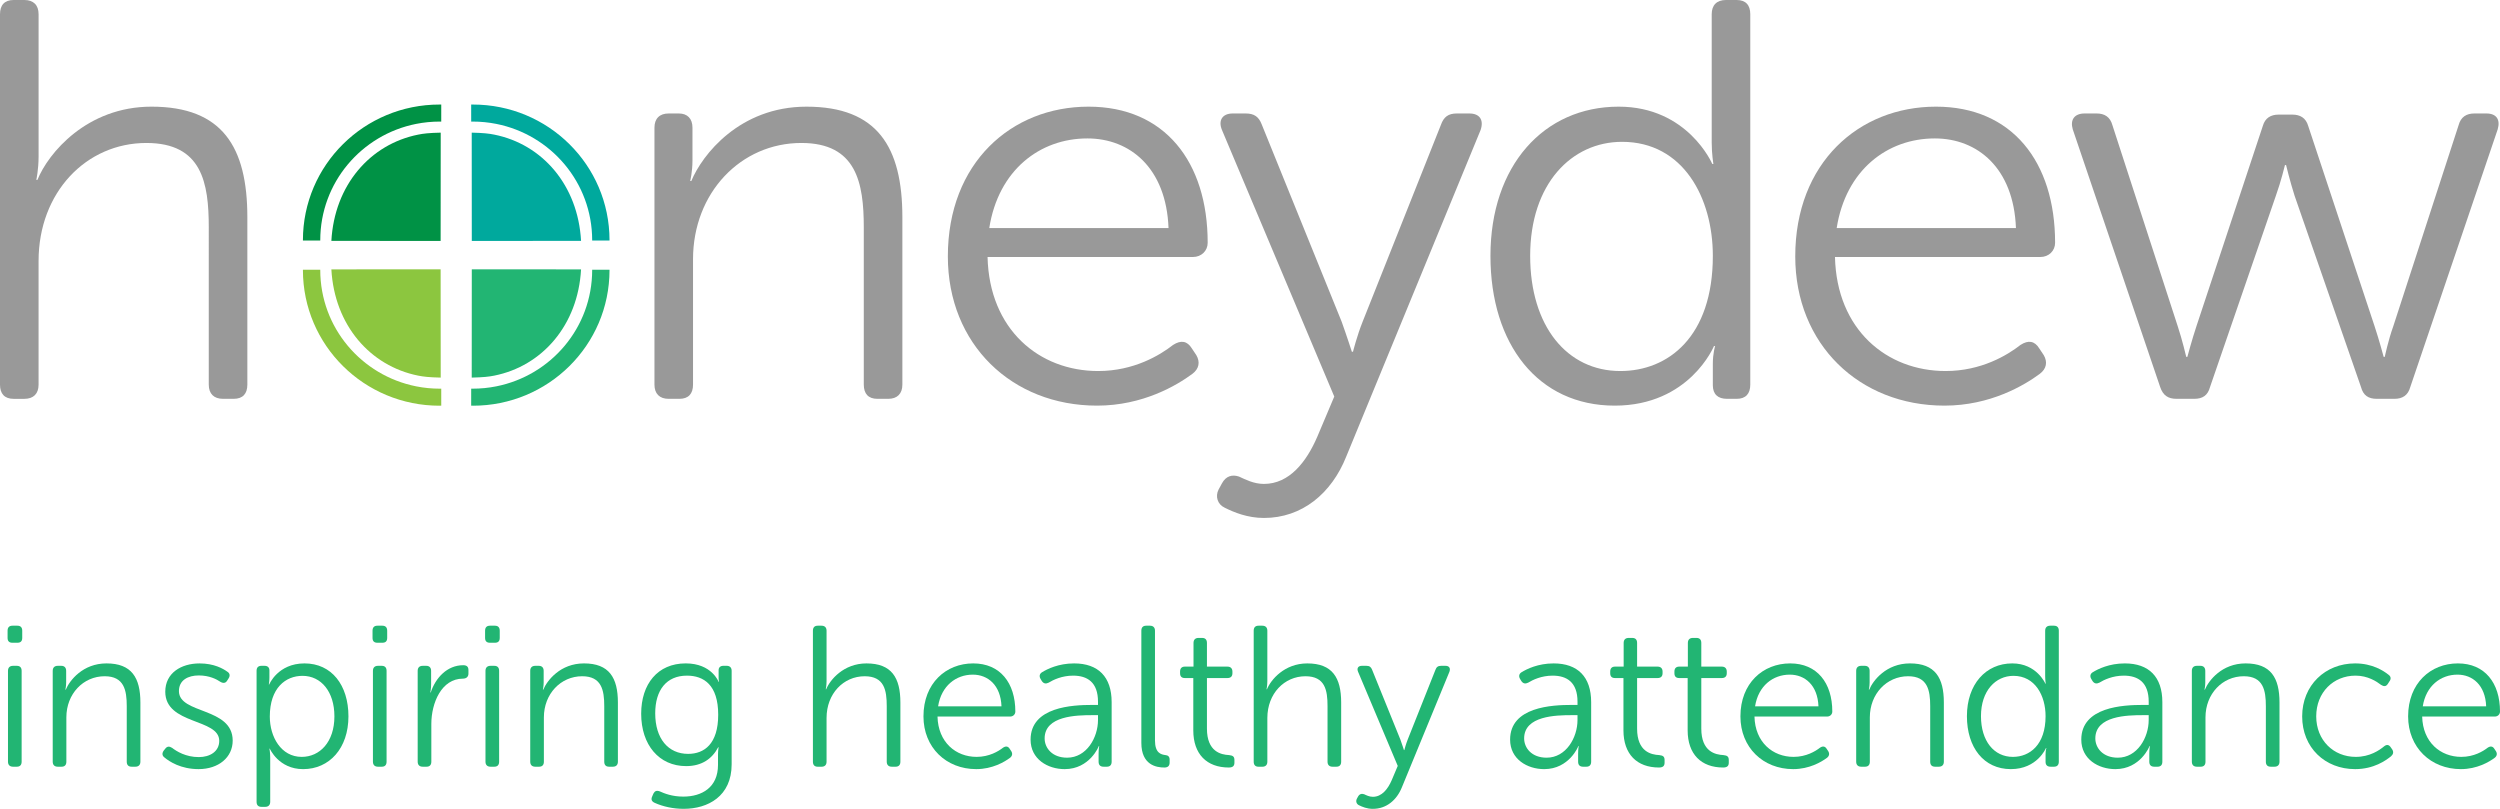 <svg xmlns="http://www.w3.org/2000/svg" xmlns:xlink="http://www.w3.org/1999/xlink" version="1.1" id="Layer_1" x="0px" y="0px" style="enable-background:new 0 0 3000 1122;" xml:space="preserve" viewBox="144.95 122.59 2710.09 876.82">
<style type="text/css">
	.st0{fill:#999999;}
	.st1{fill:#22B573;}
	.st2{fill:#009245;}
	.st3{fill:#00A99D;}
	.st4{fill:#8CC63F;}
</style>
<g>
	<path class="st0" d="M144.96,137.97c0-9.84,4.92-15.38,14.76-15.38h11.68c9.84,0,15.38,5.54,15.38,15.38v154.36   c0,14.14-2.46,25.21-2.46,25.21h1.23c11.69-28.9,53.51-79.33,123.61-79.33c76.87,0,103.93,43.66,103.93,119.92v181.42   c0,9.84-4.92,15.38-14.76,15.38h-11.69c-9.84,0-15.37-5.54-15.37-15.38V369.21c0-48.58-7.38-91.63-67.65-91.63   c-65.19,0-116.85,53.51-116.85,127.92v134.07c0,9.84-5.53,15.38-15.38,15.38h-11.68c-9.84,0-14.76-5.54-14.76-15.38V137.97z"/>
	<path class="st0" d="M854.41,260.97c0-9.84,5.53-15.37,15.37-15.37h11.07c9.22,0,14.76,5.53,14.76,15.37v35.67   c0,12.3-2.46,22.14-2.46,22.14h1.23c11.68-28.29,52.27-80.56,124.84-80.56c76.87,0,103.93,43.66,103.93,119.92v181.42   c0,9.84-5.54,15.38-15.37,15.38h-11.69c-9.84,0-14.76-5.54-14.76-15.38V369.21c0-48.58-7.99-91.63-67.65-91.63   c-65.8,0-117.46,54.12-117.46,126.07v135.91c0,9.84-4.92,15.38-14.76,15.38h-11.68c-9.84,0-15.37-5.54-15.37-15.38V260.97z"/>
	<path class="st0" d="M1324.97,238.21c82.41,0,129.15,59.65,129.15,147.6c0,8.61-6.76,15.38-15.99,15.38H1215.5   c1.85,78.72,55.96,123.61,119.92,123.61c38.74,0,67.03-17.22,81.18-28.29c8.61-5.54,15.37-4.3,20.29,3.69l4.92,7.38   c4.3,7.38,3.07,14.76-4.3,20.29c-16.61,12.3-53.51,34.44-103.32,34.44c-92.25,0-161.74-66.42-161.74-161.75   C1172.45,299.1,1241.33,238.21,1324.97,238.21z M1411.68,369.82c-2.46-65.19-41.82-97.17-87.94-97.17   c-51.66,0-96.56,34.44-106.39,97.17H1411.68z"/>
	<path class="st0" d="M1488.03,639.19c6.76,3.07,15.99,7.99,27.06,7.99c27.67,0,46.12-23.98,57.81-51.04l18.45-43.67l-121.77-289.04   c-4.3-10.46,0.61-17.83,11.68-17.83h14.15c9.22,0,14.14,3.69,17.22,11.68l86.72,214.02c5.53,15.37,11.07,32.59,11.07,32.59h1.23   c0,0,4.31-17.22,10.46-32.59l84.87-213.4c3.07-8.61,7.99-12.3,17.22-12.3h13.53c11.07,0,15.99,6.76,12.3,17.83l-145.75,354.23   c-15.99,39.98-47.97,66.42-89.17,66.42c-17.84,0-32.6-6.15-42.44-11.07c-7.99-3.69-10.46-12.3-6.76-19.68l3.69-6.76   C1473.89,638.57,1480.65,636.73,1488.03,639.19z"/>
	<path class="st0" d="M1899.65,238.21c75.03,0,101.47,62.12,101.47,62.12h1.23c0,0-1.85-10.46-1.85-23.37V137.97   c0-9.84,5.53-15.38,15.37-15.38h11.68c9.84,0,14.76,5.54,14.76,15.38v401.59c0,9.84-4.92,15.38-14.76,15.38h-10.46   c-9.84,0-15.37-4.92-15.37-14.76V516.8c0-11.07,2.46-19.07,2.46-19.07h-1.23c0,0-26.44,64.58-107.62,64.58   c-83.02,0-134.68-66.42-134.68-162.36C1760.66,302.17,1818.47,238.21,1899.65,238.21z M1901.49,524.8   c51.65,0,100.24-36.9,100.24-124.85c0-62.73-31.98-123.61-98.4-123.61c-54.73,0-99.62,45.51-99.62,123.61   C1803.71,476.22,1843.68,524.8,1901.49,524.8z"/>
	<path class="st0" d="M2243.6,238.21c82.41,0,129.15,59.65,129.15,147.6c0,8.61-6.76,15.38-15.99,15.38h-222.63   c1.85,78.72,55.96,123.61,119.92,123.61c38.74,0,67.03-17.22,81.18-28.29c8.6-5.54,15.37-4.3,20.29,3.69l4.92,7.38   c4.3,7.38,3.07,14.76-4.31,20.29c-16.6,12.3-53.5,34.44-103.32,34.44c-92.25,0-161.75-66.42-161.75-161.75   C2091.08,299.1,2159.96,238.21,2243.6,238.21z M2330.31,369.82c-2.46-65.19-41.82-97.17-87.94-97.17   c-51.66,0-96.56,34.44-106.39,97.17H2330.31z"/>
	<path class="st0" d="M2391.9,262.81c-3.07-10.45,1.84-17.22,12.91-17.22h12.92c8.61,0,14.76,3.69,17.22,12.91l70.72,217.71   c4.92,14.76,9.23,33.21,9.23,33.21h1.23c0,0,4.92-18.45,9.84-33.21l71.95-217.09c2.46-8.61,8.61-12.3,17.22-12.3h14.76   c8.61,0,14.76,3.69,17.22,12.3l71.95,217.09c4.92,14.76,9.84,33.21,9.84,33.21h1.23c0,0,3.69-17.84,9.23-33.21l70.72-217.71   c2.46-9.22,8.61-12.91,17.22-12.91h12.92c11.07,0,15.38,6.76,12.3,17.22l-94.71,279.21c-2.46,9.22-8.61,12.91-17.22,12.91h-19.07   c-9.23,0-14.76-3.69-17.22-12.91l-71.95-207.26c-4.92-15.38-9.22-33.21-9.22-33.21h-1.23c0,0-4.3,17.83-9.84,33.21l-71.34,207.26   c-2.46,9.22-8,12.91-17.22,12.91h-19.07c-9.23,0-14.76-3.69-17.84-12.91L2391.9,262.81z"/>
	<g>
		<g>
			<path class="st1" d="M153.17,814.13v-7.83c0-3.48,1.74-5.43,5.22-5.43h5.44c3.48,0,5.22,1.96,5.22,5.43v7.83     c0,3.48-1.74,5.22-5.22,5.22h-5.44C154.91,819.35,153.17,817.6,153.17,814.13z M153.61,849.79c0-3.48,1.96-5.43,5.44-5.43h4.13     c3.48,0,5.22,1.96,5.22,5.43v98.51c0,3.48-1.74,5.43-5.22,5.43h-4.13c-3.48,0-5.44-1.96-5.44-5.43V849.79z"/>
			<path class="st1" d="M202.1,849.79c0-3.48,1.96-5.43,5.44-5.43h3.91c3.26,0,5.22,1.96,5.22,5.43v12.61     c0,4.35-0.87,7.83-0.87,7.83h0.44c4.13-10,18.48-28.49,44.15-28.49c27.18,0,36.75,15.44,36.75,42.41v64.15     c0,3.48-1.96,5.43-5.44,5.43h-4.13c-3.48,0-5.22-1.96-5.22-5.43v-60.24c0-17.18-2.83-32.4-23.92-32.4     c-23.27,0-41.54,19.14-41.54,44.58v48.06c0,3.48-1.74,5.43-5.22,5.43h-4.13c-3.48,0-5.44-1.96-5.44-5.43V849.79z"/>
			<path class="st1" d="M322.38,936.34l1.74-2.17c1.96-2.61,4.35-2.83,7.39-0.87c4.78,3.7,14.79,10,28.92,10     c12.18,0,22.18-6.09,22.18-17.61c0-24.58-58.5-17.18-58.5-53.28c0-20.23,17.18-30.66,37.19-30.66c15.66,0,25.44,5.65,30.01,8.92     c2.83,1.74,3.26,4.35,1.52,7.17l-1.52,2.39c-1.74,3.04-4.35,3.26-7.39,1.52c-4.13-2.82-11.96-6.96-23.48-6.96     c-11.53,0-21.53,5-21.53,16.96c0,25.23,58.28,17.18,58.28,53.71c0,18.05-15.22,30.88-36.97,30.88     c-19.14,0-31.53-8.05-36.97-12.61C320.64,941.78,320.42,939.17,322.38,936.34z"/>
			<path class="st1" d="M423.08,849.79c0-3.48,1.74-5.43,5.22-5.43h3.48c3.48,0,5.22,1.96,5.22,5v7.83c0,4.35-0.65,7.39-0.65,7.39     h0.43c0,0,9.35-22.84,38.27-22.84c29.36,0,47.62,23.49,47.62,57.41c0,34.58-20.66,57.2-49.15,57.2     c-26.53,0-36.1-22.18-36.1-22.18H437c0,0,0.87,3.91,0.87,9.57v48.06c0,3.48-1.96,5.44-5.43,5.44h-4.13     c-3.48,0-5.22-1.96-5.22-5.44V849.79z M472.01,943.08c19.57,0,35.45-16.09,35.45-43.93c0-26.74-14.35-43.92-34.58-43.92     c-18.27,0-35.45,13.05-35.45,44.14C437.43,921.33,449.61,943.08,472.01,943.08z"/>
			<path class="st1" d="M548.79,814.13v-7.83c0-3.48,1.74-5.43,5.22-5.43h5.44c3.48,0,5.22,1.96,5.22,5.43v7.83     c0,3.48-1.74,5.22-5.22,5.22h-5.44C550.53,819.35,548.79,817.6,548.79,814.13z M549.22,849.79c0-3.48,1.96-5.43,5.44-5.43h4.13     c3.48,0,5.22,1.96,5.22,5.43v98.51c0,3.48-1.74,5.43-5.22,5.43h-4.13c-3.48,0-5.44-1.96-5.44-5.43V849.79z"/>
			<path class="st1" d="M597.72,849.79c0-3.48,1.96-5.43,5.44-5.43h3.91c3.26,0,5.22,1.96,5.22,5.43v14.79     c0,4.78-0.87,8.69-0.87,8.69h0.44c5.22-15.87,17.83-29.57,35.23-29.57c3.92,0,5.66,1.74,5.66,5.22v3.91     c0,3.48-2.39,5.44-6.09,5.44c-23.05,0-34.14,26.31-34.14,49.14v40.89c0,3.48-1.74,5.43-5.22,5.43h-4.13     c-3.48,0-5.44-1.96-5.44-5.43V849.79z"/>
			<path class="st1" d="M670.8,814.13v-7.83c0-3.48,1.74-5.43,5.22-5.43h5.44c3.48,0,5.22,1.96,5.22,5.43v7.83     c0,3.48-1.74,5.22-5.22,5.22h-5.44C672.54,819.35,670.8,817.6,670.8,814.13z M671.23,849.79c0-3.48,1.96-5.43,5.44-5.43h4.13     c3.48,0,5.22,1.96,5.22,5.43v98.51c0,3.48-1.74,5.43-5.22,5.43h-4.13c-3.48,0-5.44-1.96-5.44-5.43V849.79z"/>
			<path class="st1" d="M719.73,849.79c0-3.48,1.96-5.43,5.44-5.43h3.91c3.26,0,5.22,1.96,5.22,5.43v12.61     c0,4.35-0.87,7.83-0.87,7.83h0.44c4.13-10,18.48-28.49,44.15-28.49c27.18,0,36.75,15.44,36.75,42.41v64.15     c0,3.48-1.96,5.43-5.44,5.43h-4.13c-3.48,0-5.22-1.96-5.22-5.43v-60.24c0-17.18-2.83-32.4-23.92-32.4     c-23.27,0-41.53,19.14-41.53,44.58v48.06c0,3.48-1.74,5.43-5.22,5.43h-4.13c-3.48,0-5.44-1.96-5.44-5.43V849.79z"/>
			<path class="st1" d="M860.23,980.49c4.78,2.17,13.26,5.65,25.44,5.65c20.22,0,37.62-10,37.62-34.36v-11.31     c0-4.13,0.65-7.83,0.65-7.83h-0.43c-6.52,12.39-17.61,20.44-34.79,20.44c-29.36,0-48.71-23.05-48.71-56.76     c0-32.18,17.83-54.59,48.28-54.59c28.27,0,35.66,20.01,35.66,20.01h0.44c0,0-0.44-1.52-0.44-3.7v-8.91     c0-2.83,1.74-4.79,5.22-4.79h3.48c3.48,0,5.43,1.96,5.43,5.43v101.34c0,34.8-25.88,48.28-51.97,48.28     c-11.31,0-22.4-2.39-31.53-6.53c-3.26-1.52-4.13-3.7-2.61-6.96l1.31-3.05C854.79,980.05,856.75,979.18,860.23,980.49z      M923.51,897.41c0-32.4-15.66-42.4-33.92-42.4c-22.18,0-34.36,15.66-34.36,40.88c0,27.4,14.13,43.93,35.66,43.93     C908.29,939.82,923.51,929.16,923.51,897.41z"/>
			<path class="st1" d="M1026.18,806.3c0-3.48,1.74-5.43,5.22-5.43h4.13c3.48,0,5.44,1.96,5.44,5.43v54.59c0,5-0.87,8.91-0.87,8.91     h0.44c4.13-10.22,18.92-28.05,43.71-28.05c27.18,0,36.75,15.44,36.75,42.41v64.15c0,3.48-1.74,5.43-5.22,5.43h-4.13     c-3.48,0-5.44-1.96-5.44-5.43v-60.24c0-17.18-2.61-32.4-23.92-32.4c-23.05,0-41.32,18.92-41.32,45.24v47.41     c0,3.48-1.96,5.43-5.44,5.43h-4.13c-3.48,0-5.22-1.96-5.22-5.43V806.3z"/>
			<path class="st1" d="M1199.94,841.74c29.14,0,45.67,21.1,45.67,52.19c0,3.05-2.39,5.43-5.65,5.43h-78.72     c0.65,27.84,19.79,43.71,42.4,43.71c13.7,0,23.71-6.09,28.71-10c3.04-1.96,5.44-1.52,7.17,1.31l1.74,2.61     c1.52,2.61,1.08,5.22-1.52,7.18c-5.87,4.35-18.92,12.18-36.53,12.18c-32.62,0-57.19-23.48-57.19-57.2     C1146.01,863.27,1170.37,841.74,1199.94,841.74z M1230.6,888.28c-0.87-23.05-14.79-34.36-31.09-34.36     c-18.27,0-34.14,12.18-37.62,34.36H1230.6z"/>
			<path class="st1" d="M1328.91,886.76h6.31v-3.48c0-21.09-11.52-28.27-26.97-28.27c-12.18,0-21.53,4.56-26.53,7.61     c-3.04,1.52-5.44,1.08-7.39-1.74l-1.3-2.17c-1.74-2.83-1.31-5.65,1.52-7.39c5.65-3.48,17.83-9.57,34.79-9.57     c26.1,0,40.67,14.57,40.67,41.97v64.59c0,3.48-1.74,5.43-5.22,5.43h-3.48c-3.48,0-5.44-1.74-5.44-5.43v-8.7     c0-5,0.65-8.26,0.65-8.26h-0.44c0.22,0-9.78,25.01-36.97,25.01c-18.48,0-36.97-10.88-36.97-31.97     C1262.15,888.72,1307.82,886.76,1328.91,886.76z M1301.73,943.95c21.09,0,33.49-21.75,33.49-40.89v-5.22h-6.09     c-17.18,0-51.76,0.65-51.76,25.22C1277.37,933.29,1285.42,943.95,1301.73,943.95z"/>
			<path class="st1" d="M1382.21,806.3c0-3.48,1.74-5.43,5.22-5.43h4.13c3.48,0,5.43,1.96,5.43,5.43v118.95     c0,13.7,6.53,15.23,11.31,15.87c2.61,0.22,4.57,1.53,4.57,4.79v3.26c0,3.27-1.52,5.44-5.65,5.44c-8.92,0-25.01-2.83-25.01-26.75     V806.3z"/>
			<path class="st1" d="M1438.54,857.62h-9.13c-3.48,0-5.22-1.74-5.22-5.22v-1.74c0-3.48,1.74-5.44,5.22-5.44h9.35v-25.66     c0-3.48,1.96-5.44,5.43-5.44h3.91c3.48,0,5.22,1.96,5.22,5.44v25.66h22.18c3.48,0,5.44,1.96,5.44,5.44v1.74     c0,3.48-1.96,5.22-5.44,5.22h-22.18v54.8c0,25.22,15.44,28.27,23.92,28.7c4.35,0.44,5.87,1.74,5.87,5.44v2.82     c0,3.48-1.74,5.22-6.09,5.22c-23.92,0-38.49-14.57-38.49-40.23V857.62z"/>
			<path class="st1" d="M1504,806.3c0-3.48,1.74-5.43,5.22-5.43h4.13c3.48,0,5.44,1.96,5.44,5.43v54.59c0,5-0.87,8.91-0.87,8.91     h0.44c4.13-10.22,18.92-28.05,43.71-28.05c27.18,0,36.75,15.44,36.75,42.41v64.15c0,3.48-1.74,5.43-5.22,5.43h-4.13     c-3.48,0-5.43-1.96-5.43-5.43v-60.24c0-17.18-2.61-32.4-23.92-32.4c-23.05,0-41.32,18.92-41.32,45.24v47.41     c0,3.48-1.96,5.43-5.44,5.43h-4.13c-3.48,0-5.22-1.96-5.22-5.43V806.3z"/>
			<path class="st1" d="M1623.62,983.53c2.39,1.08,5.65,2.83,9.57,2.83c9.79,0,16.31-8.48,20.44-18.05l6.52-15.44l-43.06-102.2     c-1.52-3.7,0.22-6.31,4.13-6.31h5c3.26,0,5,1.3,6.08,4.13l30.66,75.68c1.96,5.43,3.91,11.52,3.91,11.52h0.44     c0,0,1.52-6.09,3.7-11.52l30.01-75.46c1.08-3.05,2.83-4.35,6.09-4.35h4.78c3.91,0,5.66,2.39,4.35,6.31l-51.54,125.26     c-5.65,14.14-16.96,23.48-31.53,23.48c-6.31,0-11.52-2.17-15-3.91c-2.83-1.3-3.7-4.35-2.39-6.96l1.3-2.39     C1618.62,983.31,1621.01,982.66,1623.62,983.53z"/>
			<path class="st1" d="M1848.72,886.76h6.31v-3.48c0-21.09-11.53-28.27-26.97-28.27c-12.18,0-21.53,4.56-26.53,7.61     c-3.04,1.52-5.43,1.08-7.39-1.74l-1.3-2.17c-1.74-2.83-1.31-5.65,1.52-7.39c5.65-3.48,17.83-9.57,34.8-9.57     c26.09,0,40.66,14.57,40.66,41.97v64.59c0,3.48-1.74,5.43-5.22,5.43h-3.48c-3.48,0-5.43-1.74-5.43-5.43v-8.7     c0-5,0.65-8.26,0.65-8.26h-0.44c0.22,0-9.79,25.01-36.97,25.01c-18.49,0-36.97-10.88-36.97-31.97     C1781.95,888.72,1827.62,886.76,1848.72,886.76z M1821.53,943.95c21.1,0,33.49-21.75,33.49-40.89v-5.22h-6.09     c-17.18,0-51.76,0.65-51.76,25.22C1797.18,933.29,1805.22,943.95,1821.53,943.95z"/>
			<path class="st1" d="M1904.83,857.62h-9.13c-3.48,0-5.22-1.74-5.22-5.22v-1.74c0-3.48,1.74-5.44,5.22-5.44h9.35v-25.66     c0-3.48,1.96-5.44,5.44-5.44h3.91c3.48,0,5.22,1.96,5.22,5.44v25.66h22.18c3.48,0,5.43,1.96,5.43,5.44v1.74     c0,3.48-1.96,5.22-5.43,5.22h-22.18v54.8c0,25.22,15.44,28.27,23.92,28.7c4.35,0.44,5.87,1.74,5.87,5.44v2.82     c0,3.48-1.74,5.22-6.09,5.22c-23.92,0-38.49-14.57-38.49-40.23V857.62z"/>
			<path class="st1" d="M1974.43,857.62h-9.13c-3.48,0-5.22-1.74-5.22-5.22v-1.74c0-3.48,1.74-5.44,5.22-5.44h9.35v-25.66     c0-3.48,1.96-5.44,5.44-5.44h3.91c3.48,0,5.22,1.96,5.22,5.44v25.66h22.18c3.48,0,5.43,1.96,5.43,5.44v1.74     c0,3.48-1.96,5.22-5.43,5.22h-22.18v54.8c0,25.22,15.44,28.27,23.92,28.7c4.35,0.44,5.87,1.74,5.87,5.44v2.82     c0,3.48-1.74,5.22-6.09,5.22c-23.92,0-38.49-14.57-38.49-40.23V857.62z"/>
			<path class="st1" d="M2085.56,841.74c29.14,0,45.67,21.1,45.67,52.19c0,3.05-2.39,5.43-5.65,5.43h-78.72     c0.65,27.84,19.79,43.71,42.4,43.71c13.7,0,23.7-6.09,28.71-10c3.04-1.96,5.44-1.52,7.17,1.31l1.74,2.61     c1.53,2.61,1.09,5.22-1.52,7.18c-5.87,4.35-18.92,12.18-36.54,12.18c-32.62,0-57.19-23.48-57.19-57.2     C2031.63,863.27,2055.99,841.74,2085.56,841.74z M2116.23,888.28c-0.87-23.05-14.79-34.36-31.1-34.36     c-18.27,0-34.14,12.18-37.62,34.36H2116.23z"/>
			<path class="st1" d="M2157.12,849.79c0-3.48,1.96-5.43,5.44-5.43h3.91c3.26,0,5.22,1.96,5.22,5.43v12.61     c0,4.35-0.87,7.83-0.87,7.83h0.43c4.13-10,18.49-28.49,44.15-28.49c27.19,0,36.75,15.44,36.75,42.41v64.15     c0,3.48-1.96,5.43-5.44,5.43h-4.13c-3.48,0-5.22-1.96-5.22-5.43v-60.24c0-17.18-2.82-32.4-23.92-32.4     c-23.27,0-41.53,19.14-41.53,44.58v48.06c0,3.48-1.74,5.43-5.22,5.43h-4.13c-3.48,0-5.44-1.96-5.44-5.43V849.79z"/>
			<path class="st1" d="M2326.32,841.74c26.53,0,35.88,21.96,35.88,21.96h0.44c0,0-0.65-3.7-0.65-8.26V806.3     c0-3.48,1.96-5.43,5.44-5.43h4.13c3.48,0,5.22,1.96,5.22,5.43v142c0,3.48-1.74,5.43-5.22,5.43h-3.7c-3.48,0-5.44-1.74-5.44-5.22     v-8.26c0-3.91,0.87-6.74,0.87-6.74h-0.44c0,0-9.35,22.84-38.06,22.84c-29.36,0-47.62-23.48-47.62-57.41     C2277.18,864.36,2297.62,841.74,2326.32,841.74z M2326.97,943.08c18.27,0,35.45-13.05,35.45-44.14     c0-22.18-11.31-43.71-34.79-43.71c-19.36,0-35.23,16.09-35.23,43.71C2292.4,925.9,2306.53,943.08,2326.97,943.08z"/>
			<path class="st1" d="M2467.91,886.76h6.31v-3.48c0-21.09-11.53-28.27-26.97-28.27c-12.18,0-21.53,4.56-26.53,7.61     c-3.04,1.52-5.44,1.08-7.39-1.74l-1.3-2.17c-1.74-2.83-1.31-5.65,1.52-7.39c5.65-3.48,17.83-9.57,34.8-9.57     c26.09,0,40.66,14.57,40.66,41.97v64.59c0,3.48-1.74,5.43-5.22,5.43h-3.48c-3.48,0-5.44-1.74-5.44-5.43v-8.7     c0-5,0.65-8.26,0.65-8.26h-0.44c0.22,0-9.79,25.01-36.97,25.01c-18.49,0-36.97-10.88-36.97-31.97     C2401.15,888.72,2446.81,886.76,2467.91,886.76z M2440.72,943.95c21.1,0,33.49-21.75,33.49-40.89v-5.22h-6.09     c-17.18,0-51.76,0.65-51.76,25.22C2416.37,933.29,2424.42,943.95,2440.72,943.95z"/>
			<path class="st1" d="M2520.99,849.79c0-3.48,1.96-5.43,5.43-5.43h3.91c3.26,0,5.22,1.96,5.22,5.43v12.61     c0,4.35-0.87,7.83-0.87,7.83h0.43c4.13-10,18.49-28.49,44.15-28.49c27.19,0,36.75,15.44,36.75,42.41v64.15     c0,3.48-1.96,5.43-5.44,5.43h-4.13c-3.48,0-5.22-1.96-5.22-5.43v-60.24c0-17.18-2.82-32.4-23.92-32.4     c-23.27,0-41.53,19.14-41.53,44.58v48.06c0,3.48-1.74,5.43-5.22,5.43h-4.13c-3.48,0-5.43-1.96-5.43-5.43V849.79z"/>
			<path class="st1" d="M2698.01,841.74c18.7,0,30.88,8.05,36.32,12.4c2.61,1.96,2.83,4.57,0.65,7.39l-1.52,2.39     c-1.96,3.05-4.35,3.05-7.4,1.09c-4.78-3.7-14.35-10-27.62-10c-23.92,0-42.62,18.05-42.62,44.14c0,25.88,18.7,43.93,42.84,43.93     c15.22,0,25.66-7.17,30.88-11.52c2.82-2.18,5.22-1.74,7.17,1.31l1.52,2.17c1.74,2.83,1.09,5.22-1.3,7.4     c-5.65,4.56-18.7,13.92-38.93,13.92c-32.62,0-57.41-23.27-57.41-57.2C2640.61,865.45,2665.62,841.74,2698.01,841.74z"/>
			<path class="st1" d="M2809.37,841.74c29.14,0,45.67,21.1,45.67,52.19c0,3.05-2.39,5.43-5.65,5.43h-78.72     c0.65,27.84,19.79,43.71,42.4,43.71c13.7,0,23.7-6.09,28.71-10c3.04-1.96,5.44-1.52,7.17,1.31l1.74,2.61     c1.53,2.61,1.09,5.22-1.52,7.18c-5.87,4.35-18.92,12.18-36.54,12.18c-32.62,0-57.19-23.48-57.19-57.2     C2755.44,863.27,2779.8,841.74,2809.37,841.74z M2840.04,888.28c-0.87-23.05-14.79-34.36-31.1-34.36     c-18.27,0-34.14,12.18-37.62,34.36H2840.04z"/>
		</g>
	</g>
	<g>
		<g>
			<g>
				<g>
					<path class="st2" d="M621.57,235.92c0.37,0-2.11,0.02,1.71,0.02l-0.01,18.47c-0.51,0-0.86,0-1.13,0h0l-0.15-0.02l-0.08-0.01       h-0.05h-0.05c-8.81-0.01-17.42,0.86-25.74,2.51c-59.15,11.77-103.9,63.51-103.95,126.13v0.01c0,0.11,0.02,0.22,0.02,0.33       l-18.78-0.02c0,0-0.04-0.03-0.04-0.38C473.37,301.31,539.93,235.84,621.57,235.92z"/>
				</g>
				<g>
					<path class="st2" d="M504.17,383.7c3.32-60.3,41.92-104.77,94.19-115.19c5.65-1.13,11.45-1.84,24.34-2.13l-0.09,117.4       L504.17,383.7z"/>
				</g>
			</g>
		</g>
		<g>
			<g>
				<g>
					<path class="st3" d="M657.43,235.92c-0.37,0,2.11,0.02-1.71,0.02l0.02,18.47c0.51,0,0.85,0,1.13,0h0.01l0.14-0.02l0.08-0.01       h0.06h0.06c8.81-0.01,17.42,0.86,25.73,2.51c59.15,11.77,103.9,63.51,103.95,126.13l0,0.01c0,0.11-0.01,0.22-0.02,0.33       l18.78-0.02c0,0,0.04-0.03,0.04-0.38C805.63,301.31,739.07,235.84,657.43,235.92z"/>
				</g>
				<g>
					<path class="st3" d="M774.84,383.7c-3.33-60.3-41.93-104.77-94.19-115.19c-5.65-1.13-11.46-1.84-24.34-2.13l0.08,117.4       L774.84,383.7z"/>
				</g>
			</g>
		</g>
		<g>
			<g>
				<g>
					<path class="st4" d="M621.57,562.4c0.37,0-2.11-0.02,1.71-0.03l-0.01-18.47c-0.51,0-0.86,0-1.13,0h0l-0.15,0.02h-0.08       l-0.05,0.01h-0.05c-8.81,0-17.42-0.86-25.74-2.53c-59.15-11.76-103.9-63.49-103.95-126.11v-0.01c0-0.11,0.02-0.22,0.02-0.32       l-18.78,0.01c0,0-0.04,0.03-0.04,0.38C473.37,496.99,539.93,562.47,621.57,562.4z"/>
				</g>
				<g>
					<path class="st4" d="M504.17,414.61c3.32,60.3,41.92,104.78,94.19,115.19c5.65,1.13,11.45,1.82,24.34,2.12l-0.09-117.39       L504.17,414.61z"/>
				</g>
			</g>
		</g>
		<g>
			<g>
				<g>
					<path class="st1" d="M657.43,562.4c-0.37,0,2.11-0.02-1.71-0.03l0.02-18.47c0.51,0,0.85,0,1.13,0h0.01l0.14,0.02h0.08       l0.06,0.01h0.06c8.81,0,17.42-0.86,25.73-2.53c59.15-11.76,103.9-63.49,103.95-126.11l0-0.01c0-0.11-0.01-0.22-0.02-0.32       l18.78,0.01c0,0,0.04,0.03,0.04,0.38C805.63,496.99,739.07,562.47,657.43,562.4z"/>
				</g>
				<g>
					<path class="st1" d="M774.84,414.61c-3.33,60.3-41.93,104.78-94.19,115.19c-5.65,1.13-11.46,1.82-24.34,2.12l0.08-117.39       L774.84,414.61z"/>
				</g>
			</g>
		</g>
	</g>
</g>
<g>
</g>
<g>
</g>
<g>
</g>
<g>
</g>
<g>
</g>
<g>
</g>
<g>
</g>
<g>
</g>
<g>
</g>
<g>
</g>
<g>
</g>
<g>
</g>
<g>
</g>
<g>
</g>
<g>
</g>
<g>
</g>
<g>
</g>
<g>
</g>
</svg>
